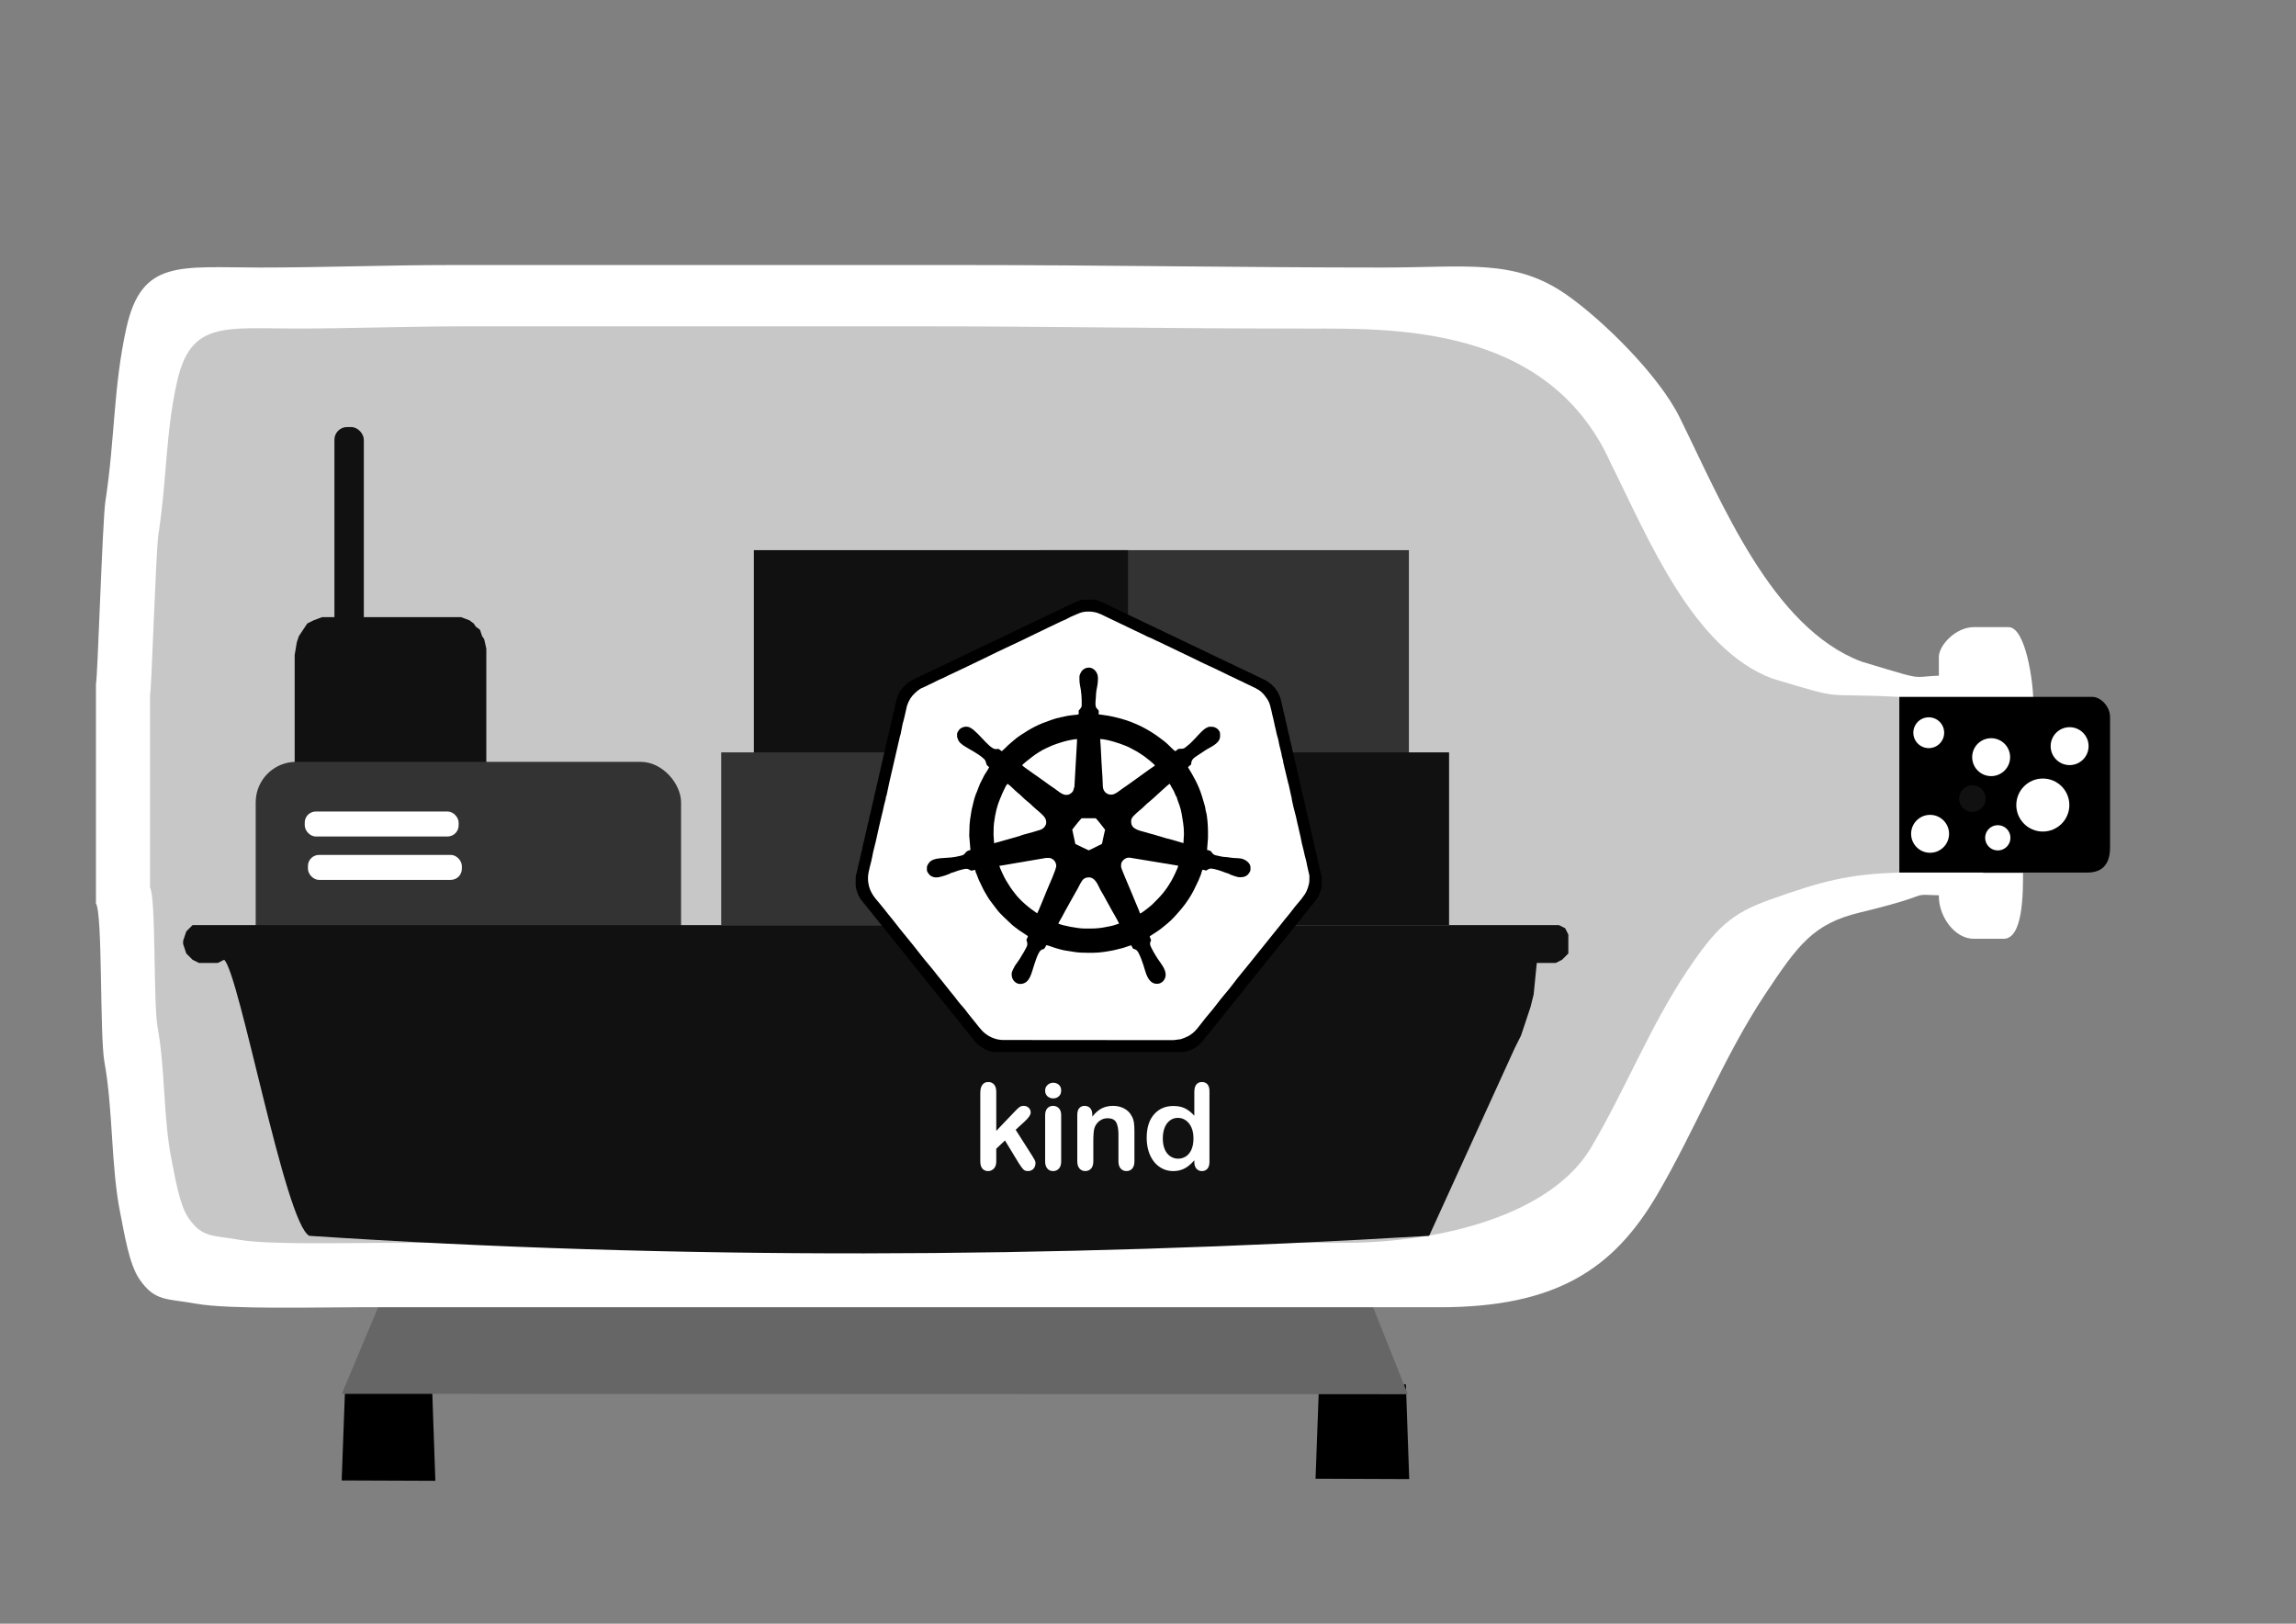 <svg xmlns="http://www.w3.org/2000/svg" xmlns:xlink="http://www.w3.org/1999/xlink" width="297mm" height="210mm" viewBox="0 0 297 210" xml:space="preserve" style="shape-rendering:geometricPrecision;text-rendering:geometricPrecision;image-rendering:optimizeQuality;fill-rule:evenodd;clip-rule:evenodd"><rect x="0" y="0" width="297" height="210" fill="#808080" stroke="none"/><defs><style type="text/css">.fil2,.fil4{fill:#fff}.fil0{fill:#000}.fil1{fill:#666}.fil3{fill:#000}.fil6{fill:#333}.fil7,.fil8,.fil9{fill:#111}.fil10{fill:#333}.fil12{fill:#000}.fil11{fill:#fff;fill-rule:nonzero}.fil5{fill:#000;fill-opacity:.22}</style></defs><g id="Layer_x0020_1"><polygon points="44.198 191.471 56.316 191.518 55.887 179.281 44.646 179.327" class="fil0"/><polygon points="170.173 191.248 182.291 191.295 181.862 179.058 170.621 179.104" class="fil0"/><polygon points="44.214 180.273 182.103 180.32 177.226 168.083 49.313 168.129" class="fil1"/><path d="M12.411 88.454l0 28.378c0.881,1.388 0.476,17.098 1.096,20.509 1.143,6.286 0.822,13.449 2.049,19.557 0.557,2.773 1.148,6.585 2.457,8.507 2.027,2.977 3.521,2.51 7.426,3.216 4.144,0.749 15.912,0.451 20.832,0.451l139.953 0c15.093,0 22.497,-4.958 28.117,-14.52 4.93,-8.387 8.661,-17.951 14.004,-25.983 4.239,-6.374 6.217,-9.098 12.203,-10.54 12.952,-3.119 2.708,-2.154 15.997,-2.154l0 -28.378c-11.989,-0.637 -4.629,1.422 -15.762,-1.935 -11.601,-4.38 -18.085,-20.622 -23.53,-31.613 -2.685,-5.419 -9.867,-12.502 -14.578,-15.805 -6.765,-4.743 -12.896,-3.543 -23.867,-3.543 -18.267,0 -35.987,-0.323 -54.498,-0.323l-65.785 0c-8.558,0 -16.646,0.323 -24.831,0.323 -10.414,0 -15.361,-1.12 -17.345,7.808 -1.699,7.643 -1.473,14.391 -2.717,22.436 -0.377,2.438 -1.018,23.289 -1.221,23.609z" class="fil2"/><path d="M250.804 84.978l0 30.957c0,2.595 2.029,5.482 4.515,5.482l3.855 0c2.5,0 2.517,-5.739 2.517,-8.518l-5.145 0c-1.327,0 -0.582,1.207 -0.582,-0.189l0 -21.606c-0.094,-1.309 -0.187,0.165 2.229,-0.483l4.822 0c0,-2.376 -0.983,-9.513 -3.197,-9.513l-4.5 0c-2.3,0 -4.515,2.314 -4.515,3.87z" class="fil2"/><g id="_241902104"><path id="_243723512" d="M272.946 92.73l0 16.876c0,2.074 -0.913,3.245 -2.94,3.245l-24.319 0 0 -22.718 24.972 0c1.069,0 2.286,1.219 2.286,2.596z" class="fil3"/><ellipse id="_243712160" cx="255.141" cy="103.284" class="fil7" rx="1.723" ry="1.721"/><ellipse id="_243712688" cx="249.495" cy="94.765" class="fil4" rx="1.995" ry="1.994"/><ellipse id="_243712640" cx="258.426" cy="108.357" class="fil4" rx="1.637" ry="1.635"/><ellipse id="_241903408" cx="267.716" cy="96.502" class="fil4" rx="2.454" ry="2.452"/><ellipse id="_241903600" cx="257.566" cy="97.927" class="fil4" rx="2.454" ry="2.452"/><ellipse id="_242213928" cx="249.667" cy="107.841" class="fil4" rx="2.454" ry="2.452"/><ellipse id="_243715544" cx="264.25" cy="104.119" class="fil4" rx="3.431" ry="3.428"/></g><path d="M19.407 89.847l0 24.956c0.782,1.221 0.422,15.036 0.973,18.037 1.014,5.528 0.729,11.827 1.819,17.199 0.494,2.439 1.019,5.791 2.18,7.481 1.799,2.618 3.125,2.208 6.59,2.828 3.678,0.659 14.123,0.397 18.489,0.397l124.21 0c13.395,0 27.144,-3.901 32.133,-12.31 4.375,-7.375 7.687,-15.786 12.428,-22.85 3.762,-5.605 5.684,-7.449 10.83,-9.269 6.746,-2.387 9.996,-3.249 16.63,-3.463l0 -22.718c-10.64,-0.56 -6.54,0.582 -16.421,-2.371 -10.296,-3.852 -16.051,-18.136 -20.883,-27.801 -8.533,-19.108 -30.73,-17.339 -41.299,-17.474 -16.212,0 -31.939,-0.284 -48.367,-0.284l-58.384 0c-7.596,0 -14.773,0.284 -22.037,0.284 -9.243,0 -13.633,-0.985 -15.394,6.866 -1.508,6.721 -1.308,12.655 -2.411,19.731 -0.334,2.144 -0.903,20.481 -1.084,20.762z" class="fil5"/><g id="_242105080"><rect id="_241924808" width="47.737" height="27.726" x="134.511" y="71.153" class="fil6"/><rect id="_243711992" width="48.399" height="27.726" x="97.515" y="71.153" class="fil7"/><rect id="_242105488" width="3.803" height="28.174" x="43.259" y="55.232" class="fil8" rx="1.643" ry="1.643"/><polygon id="_241903072" points="49.015 79.819 41.66 79.819 40.571 80.227 39.753 80.635 39.481 81.043 39.209 81.452 38.936 81.86 38.664 82.268 38.391 83.084 38.119 84.717 38.119 99.82 62.908 99.82 62.908 83.901 62.635 82.676 62.363 82.268 62.09 81.452 61.546 81.043 61.273 80.635 60.728 80.227 59.639 79.819 52.012 79.819" class="fil9"/><rect id="_241903768" width="55.023" height="27.013" x="33.076" y="98.532" class="fil10" rx="5.235" ry="5.235"/><path id="_241901528" d="M33.076 119.644l-8.164 0 -0.408 0.408 -0.408 0.408 -0.408 1.224 0 0.408 0.408 1.224 0.408 0.408 0.408 0.408 0.816 0.408 2.449 0 0.816 -0.408c1.975,1.716 7.889,34.142 11.021,35.703 47.45,3.119 95.786,2.93 144.855,0l11.069 -24.274 0.408 -0.816 0.408 -0.816 0.408 -1.224 0.408 -1.224 0.408 -1.225 0.408 -1.633 0.408 -4.082 2.449 0 0.816 -0.408 0.408 -0.408 0.408 -0.408 0 -2.449 -0.408 -0.816 -0.816 -0.408 -4.898 0 -15.103 0 -18.368 0 -15.103 0 -41.634 0 -8.164 0 -7.347 0 -7.755 0 -50.206 0z" class="fil8"/><rect id="_241902536" width="52.779" height="22.337" x="93.291" y="97.307" class="fil6"/><rect id="_5192312" width="52.779" height="22.337" x="134.666" y="97.307" class="fil7"/><rect id="_243713048" width="19.908" height="3.232" x="39.419" y="104.954" class="fil2" rx="1.436" ry="1.436"/><rect id="_242106568" width="19.908" height="3.232" x="39.835" y="110.568" class="fil2" rx="1.436" ry="1.436"/></g><path d="M131.83 150.512l-1.831 -3.009 -1.126 1.063 0 1.65c0,0.4 -0.106,0.708 -0.316,0.923 -0.21,0.215 -0.451,0.322 -0.724,0.322 -0.319,0 -0.571,-0.106 -0.755,-0.319 -0.181,-0.213 -0.272,-0.526 -0.272,-0.942l0 -8.845c0,-0.462 0.088,-0.812 0.267,-1.053 0.176,-0.241 0.431,-0.361 0.76,-0.361 0.319,0 0.571,0.109 0.76,0.327 0.187,0.218 0.28,0.539 0.28,0.965l0 5.029 2.332 -2.446c0.29,-0.306 0.511,-0.514 0.661,-0.625 0.153,-0.112 0.337,-0.166 0.555,-0.166 0.259,0 0.475,0.083 0.646,0.246 0.174,0.166 0.259,0.371 0.259,0.62 0,0.303 -0.283,0.708 -0.843,1.216l-1.102 1.009 2.127 3.343c0.158,0.249 0.27,0.438 0.337,0.568 0.07,0.13 0.104,0.252 0.104,0.368 0,0.329 -0.091,0.589 -0.27,0.778 -0.179,0.189 -0.418,0.285 -0.711,0.285 -0.254,0 -0.449,-0.067 -0.584,-0.205 -0.138,-0.137 -0.322,-0.384 -0.555,-0.744zm5.439 -6.308l0 5.997c0,0.415 -0.099,0.729 -0.296,0.942 -0.197,0.213 -0.449,0.319 -0.752,0.319 -0.306,0 -0.552,-0.109 -0.742,-0.327 -0.189,-0.218 -0.285,-0.529 -0.285,-0.934l0 -5.935c0,-0.412 0.096,-0.721 0.285,-0.928 0.189,-0.207 0.436,-0.311 0.742,-0.311 0.303,0 0.555,0.104 0.752,0.311 0.197,0.207 0.296,0.498 0.296,0.866zm-1.027 -2.143c-0.288,0 -0.534,-0.088 -0.739,-0.267 -0.205,-0.176 -0.309,-0.428 -0.309,-0.75 0,-0.296 0.106,-0.537 0.317,-0.726 0.21,-0.189 0.454,-0.285 0.731,-0.285 0.27,0 0.508,0.086 0.716,0.259 0.207,0.171 0.311,0.423 0.311,0.752 0,0.319 -0.101,0.568 -0.303,0.747 -0.202,0.179 -0.444,0.27 -0.724,0.27zm5.055 2.111l0 0.252c0.366,-0.482 0.765,-0.835 1.196,-1.061 0.433,-0.226 0.931,-0.337 1.494,-0.337 0.547,0 1.035,0.119 1.466,0.358 0.431,0.236 0.752,0.573 0.965,1.009 0.138,0.254 0.226,0.527 0.267,0.822 0.039,0.293 0.06,0.667 0.06,1.123l0 3.862c0,0.415 -0.096,0.729 -0.285,0.942 -0.189,0.213 -0.436,0.319 -0.742,0.319 -0.309,0 -0.558,-0.109 -0.752,-0.327 -0.192,-0.218 -0.288,-0.529 -0.288,-0.934l0 -3.458c0,-0.685 -0.096,-1.209 -0.285,-1.572 -0.189,-0.361 -0.568,-0.542 -1.133,-0.542 -0.371,0 -0.708,0.109 -1.012,0.329 -0.303,0.22 -0.526,0.524 -0.667,0.91 -0.101,0.309 -0.153,0.884 -0.153,1.733l0 2.599c0,0.42 -0.099,0.734 -0.293,0.944 -0.195,0.21 -0.446,0.316 -0.755,0.316 -0.301,0 -0.545,-0.109 -0.739,-0.327 -0.192,-0.218 -0.288,-0.529 -0.288,-0.934l0 -5.997c0,-0.394 0.086,-0.69 0.259,-0.884 0.171,-0.195 0.407,-0.293 0.706,-0.293 0.181,0 0.347,0.044 0.495,0.13 0.145,0.086 0.265,0.215 0.353,0.387 0.088,0.174 0.132,0.384 0.132,0.63zm13.197 6.103l0 -0.205c-0.278,0.319 -0.552,0.578 -0.825,0.778 -0.27,0.2 -0.566,0.353 -0.882,0.457 -0.317,0.104 -0.661,0.156 -1.038,0.156 -0.495,0 -0.955,-0.106 -1.377,-0.316 -0.423,-0.21 -0.791,-0.508 -1.1,-0.9 -0.309,-0.389 -0.542,-0.848 -0.703,-1.375 -0.158,-0.527 -0.239,-1.097 -0.239,-1.709 0,-1.297 0.316,-2.308 0.949,-3.032 0.633,-0.724 1.468,-1.087 2.5,-1.087 0.599,0 1.102,0.104 1.512,0.309 0.41,0.205 0.812,0.519 1.201,0.947l0 -3.063c0,-0.425 0.086,-0.747 0.254,-0.965 0.171,-0.218 0.412,-0.327 0.726,-0.327 0.314,0 0.555,0.101 0.726,0.301 0.169,0.2 0.254,0.495 0.254,0.884l0 9.148c0,0.394 -0.091,0.693 -0.272,0.89 -0.184,0.197 -0.42,0.296 -0.708,0.296 -0.283,0 -0.519,-0.104 -0.703,-0.309 -0.184,-0.205 -0.278,-0.495 -0.278,-0.877zm-4.08 -3.048c0,0.563 0.088,1.043 0.262,1.437 0.174,0.394 0.415,0.693 0.719,0.892 0.303,0.2 0.635,0.301 0.996,0.301 0.363,0 0.698,-0.096 0.999,-0.285 0.301,-0.189 0.542,-0.48 0.721,-0.874 0.179,-0.392 0.27,-0.882 0.27,-1.471 0,-0.55 -0.091,-1.027 -0.27,-1.424 -0.179,-0.397 -0.423,-0.7 -0.729,-0.91 -0.306,-0.21 -0.643,-0.316 -1.006,-0.316 -0.381,0 -0.721,0.106 -1.019,0.322 -0.298,0.215 -0.529,0.526 -0.695,0.929 -0.163,0.402 -0.246,0.869 -0.246,1.401z" class="fil11"/><g id="_242108632"><polygon id="_241901792" points="139.95 77.581 139.871 77.608 139.738 77.634 139.658 77.661 139.579 77.688 139.499 77.714 139.419 77.741 139.366 77.767 139.34 77.794 139.233 77.82 139.154 77.847 139.101 77.873 139.047 77.9 138.994 77.926 138.915 77.953 138.888 77.98 138.808 78.006 138.782 78.033 138.755 78.059 138.676 78.086 138.623 78.112 138.543 78.139 138.463 78.165 138.437 78.192 138.357 78.219 138.33 78.245 138.277 78.272 138.198 78.298 138.171 78.325 138.118 78.351 138.065 78.378 138.012 78.404 137.932 78.431 137.879 78.457 137.826 78.484 137.773 78.511 137.693 78.537 137.666 78.564 137.613 78.59 137.56 78.617 137.507 78.643 137.428 78.67 137.401 78.696 137.321 78.723 137.268 78.749 137.215 78.776 137.135 78.803 137.082 78.829 137.056 78.856 137.003 78.882 136.95 78.909 136.896 78.935 136.843 78.962 136.79 78.989 136.711 79.015 136.657 79.042 136.578 79.068 136.525 79.095 136.498 79.121 136.418 79.148 136.392 79.174 136.312 79.201 136.286 79.227 136.206 79.254 136.179 79.281 136.1 79.307 136.047 79.334 135.994 79.36 135.94 79.387 135.861 79.413 135.834 79.44 135.781 79.466 135.728 79.493 135.648 79.519 135.622 79.546 135.542 79.573 135.515 79.599 135.436 79.626 135.383 79.652 135.303 79.679 135.276 79.705 135.197 79.732 135.17 79.758 135.09 79.785 135.064 79.812 134.984 79.838 134.958 79.865 134.905 79.891 134.825 79.918 134.745 79.944 134.719 79.971 134.639 79.997 134.613 80.024 134.559 80.05 134.48 80.077 134.427 80.104 134.374 80.13 134.347 80.157 134.294 80.183 134.188 80.21 134.161 80.236 134.081 80.263 134.055 80.29 133.975 80.316 133.949 80.343 133.869 80.369 133.842 80.396 133.763 80.422 133.736 80.449 133.683 80.475 133.603 80.502 133.524 80.528 133.471 80.555 133.417 80.582 133.391 80.608 133.311 80.635 133.258 80.661 133.205 80.688 133.152 80.714 133.125 80.741 133.072 80.767 132.966 80.794 132.94 80.82 132.86 80.847 132.833 80.874 132.754 80.9 132.727 80.927 132.647 80.953 132.594 80.98 132.568 81.006 132.515 81.033 132.462 81.059 132.382 81.086 132.302 81.113 132.249 81.139 132.196 81.166 132.143 81.192 132.09 81.219 132.037 81.245 131.983 81.272 131.957 81.298 131.904 81.325 131.824 81.352 131.771 81.378 131.691 81.405 131.638 81.431 131.612 81.458 131.532 81.484 131.479 81.511 131.426 81.537 131.373 81.564 131.346 81.591 131.266 81.617 131.24 81.644 131.16 81.67 131.081 81.697 131.027 81.723 130.974 81.75 130.921 81.776 130.868 81.803 130.815 81.829 130.788 81.856 130.709 81.882 130.682 81.909 130.602 81.936 130.549 81.962 130.496 81.989 130.417 82.015 130.363 82.042 130.31 82.068 130.257 82.095 130.204 82.121 130.151 82.148 130.125 82.175 130.045 82.201 130.018 82.228 129.939 82.254 129.859 82.281 129.806 82.307 129.753 82.334 129.7 82.361 129.673 82.387 129.593 82.414 129.567 82.44 129.487 82.467 129.461 82.493 129.381 82.52 129.354 82.546 129.248 82.573 129.195 82.599 129.142 82.626 129.089 82.653 129.036 82.679 129.009 82.706 128.929 82.732 128.876 82.759 128.823 82.785 128.77 82.812 128.717 82.838 128.664 82.865 128.584 82.891 128.558 82.918 128.478 82.945 128.425 82.971 128.372 82.998 128.345 83.024 128.266 83.051 128.212 83.077 128.159 83.104 128.106 83.13 128.027 83.157 127.973 83.183 127.92 83.21 127.867 83.237 127.814 83.263 127.788 83.29 127.708 83.316 127.655 83.343 127.602 83.369 127.549 83.396 127.495 83.422 127.442 83.449 127.363 83.476 127.31 83.502 127.256 83.529 127.23 83.555 127.15 83.582 127.097 83.608 127.044 83.635 126.991 83.662 126.938 83.688 126.885 83.715 126.805 83.741 126.752 83.768 126.699 83.794 126.646 83.821 126.593 83.847 126.539 83.874 126.486 83.9 126.433 83.927 126.38 83.954 126.327 83.98 126.3 84.007 126.221 84.033 126.141 84.06 126.088 84.086 126.035 84.113 125.982 84.139 125.929 84.166 125.876 84.192 125.822 84.219 125.769 84.246 125.743 84.272 125.663 84.299 125.61 84.325 125.53 84.352 125.477 84.378 125.424 84.405 125.371 84.431 125.318 84.458 125.265 84.484 125.212 84.511 125.159 84.538 125.105 84.564 125.079 84.591 124.999 84.617 124.92 84.644 124.866 84.67 124.813 84.697 124.76 84.724 124.707 84.75 124.654 84.777 124.601 84.803 124.548 84.83 124.521 84.856 124.441 84.883 124.415 84.909 124.309 84.936 124.256 84.963 124.202 84.989 124.149 85.016 124.096 85.042 124.043 85.069 123.99 85.095 123.963 85.122 123.884 85.148 123.831 85.175 123.778 85.201 123.698 85.228 123.645 85.254 123.592 85.281 123.539 85.308 123.485 85.334 123.432 85.361 123.379 85.387 123.326 85.414 123.273 85.44 123.22 85.467 123.167 85.493 123.087 85.52 123.034 85.547 122.981 85.573 122.928 85.6 122.875 85.626 122.822 85.653 122.768 85.679 122.715 85.706 122.662 85.733 122.609 85.759 122.556 85.785 122.503 85.812 122.423 85.839 122.37 85.865 122.29 85.892 122.264 85.918 122.211 85.945 122.158 85.971 122.078 85.998 122.051 86.025 121.972 86.051 121.945 86.078 121.866 86.104 121.812 86.131 121.759 86.157 121.706 86.184 121.653 86.21 121.6 86.237 121.547 86.263 121.494 86.29 121.441 86.317 121.388 86.343 121.334 86.37 121.281 86.396 121.202 86.423 121.149 86.449 121.069 86.476 121.042 86.502 120.989 86.529 120.936 86.555 120.856 86.582 120.83 86.609 120.777 86.635 120.724 86.662 120.67 86.688 120.591 86.715 120.511 86.741 120.485 86.768 120.432 86.794 120.378 86.821 120.299 86.848 120.272 86.874 120.192 86.901 120.166 86.927 120.113 86.954 120.06 86.98 119.98 87.007 119.927 87.034 119.874 87.06 119.821 87.087 119.768 87.113 119.714 87.14 119.635 87.166 119.608 87.193 119.555 87.219 119.502 87.246 119.449 87.272 119.369 87.299 119.29 87.326 119.263 87.352 119.183 87.379 119.157 87.405 119.104 87.432 119.024 87.458 118.997 87.485 118.944 87.511 118.918 87.538 118.838 87.564 118.758 87.591 118.705 87.618 118.652 87.644 118.599 87.671 118.519 87.697 118.493 87.724 118.44 87.75 118.387 87.777 118.334 87.803 118.28 87.83 118.227 87.856 118.148 87.883 118.095 87.91 118.041 87.936 117.988 87.963 117.935 87.989 117.882 88.016 117.829 88.042 117.802 88.069 117.776 88.096 117.749 88.122 117.67 88.149 117.643 88.175 117.59 88.202 117.537 88.228 117.51 88.255 117.484 88.281 117.457 88.308 117.404 88.335 117.378 88.361 117.351 88.388 117.298 88.414 117.298 88.467 117.245 88.467 117.218 88.494 117.192 88.52 117.165 88.547 117.138 88.573 117.112 88.6 117.059 88.626 117.032 88.653 117.006 88.68 116.979 88.706 116.953 88.733 116.926 88.759 116.899 88.812 116.873 88.839 116.846 88.865 116.82 88.892 116.793 88.919 116.767 88.945 116.74 88.998 116.714 89.025 116.687 89.051 116.66 89.078 116.634 89.104 116.607 89.131 116.581 89.184 116.554 89.237 116.528 89.264 116.501 89.317 116.475 89.37 116.448 89.397 116.421 89.423 116.395 89.476 116.368 89.529 116.342 89.556 116.315 89.609 116.289 89.662 116.262 89.742 116.236 89.768 116.209 89.848 116.182 89.874 116.156 89.954 116.129 90.007 116.103 90.087 116.076 90.113 116.05 90.193 116.023 90.273 115.997 90.379 115.97 90.512 115.943 90.618 115.917 90.698 115.89 90.857 115.864 90.91 115.837 91.069 115.811 91.149 115.784 91.255 115.757 91.361 115.731 91.468 115.704 91.574 115.678 91.786 115.651 91.866 115.625 91.999 115.598 92.078 115.572 92.211 115.545 92.317 115.518 92.423 115.492 92.529 115.465 92.609 115.439 92.742 115.412 92.822 115.386 93.034 115.359 93.167 115.333 93.246 115.306 93.379 115.28 93.459 115.253 93.565 115.226 93.671 115.2 93.777 115.173 93.91 115.147 93.99 115.12 94.149 115.094 94.282 115.067 94.415 115.041 94.547 115.014 94.627 114.987 94.733 114.961 94.84 114.934 94.946 114.908 95.052 114.881 95.132 114.855 95.291 114.828 95.371 114.802 95.53 114.775 95.716 114.748 95.795 114.722 95.901 114.695 96.008 114.669 96.087 114.642 96.22 114.616 96.326 114.589 96.459 114.563 96.539 114.536 96.671 114.509 96.778 114.483 96.963 114.456 97.096 114.43 97.176 114.403 97.256 114.377 97.388 114.35 97.468 114.324 97.627 114.297 97.707 114.27 97.84 114.244 97.919 114.217 98.079 114.191 98.264 114.164 98.344 114.138 98.424 114.111 98.557 114.084 98.636 114.058 98.796 114.031 98.849 114.005 99.008 113.978 99.088 113.952 99.22 113.925 99.3 113.899 99.486 113.872 99.592 113.846 99.725 113.819 99.805 113.792 99.937 113.766 100.017 113.739 100.15 113.713 100.256 113.686 100.389 113.66 100.468 113.633 100.628 113.607 100.734 113.58 100.893 113.553 100.973 113.527 101.106 113.5 101.185 113.474 101.318 113.447 101.397 113.421 101.53 113.394 101.637 113.368 101.769 113.341 101.849 113.314 102.061 113.288 102.141 113.261 102.274 113.235 102.353 113.208 102.486 113.182 102.566 113.155 102.699 113.128 102.778 113.102 102.938 113.075 103.017 113.049 103.123 113.022 103.309 112.996 103.442 112.969 103.522 112.943 103.654 112.916 103.734 112.889 103.867 112.863 103.947 112.836 104.106 112.81 104.185 112.783 104.292 112.757 104.398 112.73 104.584 112.704 104.69 112.677 104.796 112.65 104.902 112.624 105.035 112.597 105.115 112.571 105.248 112.544 105.327 112.518 105.433 112.491 105.566 112.465 105.646 112.438 105.778 112.411 105.964 112.385 106.071 112.358 106.203 112.332 106.283 112.305 106.416 112.279 106.495 112.252 106.602 112.226 106.708 112.199 106.814 112.172 106.947 112.146 107.053 112.119 107.212 112.093 107.372 112.066 107.451 112.04 107.584 112.013 107.664 111.987 107.77 111.96 107.876 111.933 107.982 111.907 108.115 111.88 108.195 111.854 108.354 111.827 108.54 111.801 108.593 111.774 108.752 111.748 108.832 111.721 108.912 111.694 109.044 111.668 109.124 111.641 109.257 111.615 109.336 111.588 109.496 111.562 109.602 111.535 109.761 111.509 109.92 111.482 110 111.455 110.106 111.429 110.213 111.402 110.292 111.376 110.425 111.349 110.505 111.323 110.664 111.296 110.744 111.269 110.876 111.243 111.062 111.216 111.168 111.19 111.275 111.163 111.381 111.137 111.46 111.11 111.593 111.084 111.673 111.057 111.832 111.03 111.885 111.004 112.045 110.977 112.124 110.951 112.31 110.924 112.443 110.898 112.522 110.871 112.629 110.845 112.761 110.818 112.841 110.792 112.974 110.765 113.054 110.738 113.213 110.712 113.319 110.685 113.505 110.685 114.567 110.712 114.753 110.738 114.859 110.765 115.018 110.792 115.071 110.818 115.204 110.845 115.257 110.871 115.337 110.898 115.39 110.924 115.47 110.951 115.549 110.977 115.629 111.004 115.682 111.03 115.762 111.057 115.815 111.084 115.868 111.11 115.921 111.137 115.948 111.163 116.001 111.19 116.027 111.216 116.08 111.243 116.107 111.269 116.187 111.296 116.24 111.323 116.266 111.349 116.319 111.376 116.346 111.402 116.399 111.429 116.425 111.455 116.452 111.482 116.479 111.509 116.505 111.535 116.558 111.562 116.585 111.588 116.611 111.615 116.664 111.641 116.691 111.668 116.718 111.694 116.771 111.721 116.797 111.748 116.824 111.774 116.85 111.801 116.877 111.827 116.903 111.854 116.957 111.88 116.983 111.907 117.036 111.933 117.063 111.96 117.089 111.987 117.116 112.013 117.142 112.04 117.169 112.066 117.195 112.093 117.249 112.119 117.275 112.146 117.302 112.172 117.355 112.199 117.381 112.226 117.434 112.279 117.461 112.305 117.514 112.332 117.541 112.358 117.567 112.385 117.62 112.411 117.647 112.438 117.673 112.465 117.7 112.491 117.753 112.518 117.78 112.544 117.806 112.571 117.833 112.597 117.886 112.624 117.912 112.65 117.939 112.677 117.965 112.704 118.019 112.757 118.019 112.757 118.072 112.783 118.125 112.81 118.151 112.836 118.178 112.863 118.231 112.916 118.231 112.916 118.284 112.943 118.311 112.969 118.337 112.996 118.364 113.022 118.39 113.049 118.443 113.075 118.47 113.102 118.496 113.128 118.549 113.155 118.576 113.182 118.603 113.208 118.629 113.235 118.656 113.261 118.709 113.288 118.735 113.314 118.762 113.341 118.815 113.368 118.842 113.394 118.868 113.421 118.895 113.447 118.921 113.474 118.974 113.5 119.001 113.527 119.027 113.553 119.054 113.58 119.081 113.607 119.134 113.633 119.16 113.66 119.213 113.686 119.24 113.713 119.266 113.739 119.293 113.766 119.346 113.819 119.346 113.819 119.399 113.846 119.426 113.872 119.452 113.899 119.479 113.925 119.532 113.952 119.559 113.978 119.612 114.005 119.638 114.031 119.665 114.058 119.691 114.084 119.744 114.111 119.771 114.138 119.797 114.164 119.824 114.217 119.824 114.217 119.877 114.244 119.93 114.27 119.957 114.297 120.01 114.324 120.036 114.35 120.063 114.377 120.09 114.403 120.116 114.43 120.143 114.456 120.169 114.483 120.222 114.509 120.249 114.536 120.302 114.563 120.328 114.589 120.355 114.616 120.382 114.642 120.408 114.669 120.461 114.695 120.488 114.722 120.514 114.748 120.541 114.775 120.567 114.802 120.621 114.828 120.647 114.855 120.674 114.881 120.727 114.908 120.753 114.934 120.78 114.961 120.806 114.987 120.833 115.014 120.886 115.041 120.913 115.067 120.939 115.094 120.966 115.12 121.019 115.147 121.045 115.173 121.098 115.2 121.125 115.226 121.152 115.253 121.178 115.28 121.231 115.333 121.231 115.333 121.284 115.386 121.284 115.386 121.337 115.412 121.391 115.439 121.417 115.465 121.444 115.492 121.497 115.545 121.497 115.545 121.55 115.572 121.576 115.598 121.603 115.625 121.629 115.651 121.656 115.678 121.709 115.704 121.736 115.731 121.789 115.757 121.815 115.784 121.842 115.811 121.868 115.837 121.895 115.864 121.948 115.89 121.975 115.917 122.001 115.943 122.028 115.97 122.081 115.997 122.107 116.023 122.134 116.05 122.161 116.076 122.214 116.103 122.24 116.129 122.267 116.156 122.293 116.182 122.346 116.209 122.373 116.236 122.399 116.262 122.426 116.289 122.453 116.315 122.506 116.342 122.532 116.368 122.559 116.395 122.612 116.421 122.638 116.448 122.665 116.475 122.692 116.501 122.745 116.554 122.745 116.554 122.798 116.581 122.824 116.607 122.877 116.634 122.904 116.66 122.93 116.687 122.957 116.714 123.01 116.74 123.037 116.767 123.063 116.793 123.09 116.82 123.116 116.846 123.143 116.873 123.196 116.899 123.223 116.926 123.276 116.953 123.302 116.979 123.329 117.006 123.355 117.032 123.408 117.059 123.435 117.085 123.462 117.112 123.488 117.138 123.515 117.165 123.541 117.192 123.594 117.218 123.621 117.245 123.674 117.298 123.674 117.298 123.727 117.324 123.754 117.351 123.78 117.378 123.807 117.404 123.86 117.431 123.886 117.457 123.913 117.484 123.939 117.51 123.993 117.537 124.019 117.563 124.072 117.617 124.072 117.617 124.125 117.643 124.152 117.67 124.178 117.696 124.205 117.723 124.231 117.749 124.285 117.776 124.338 117.802 124.364 117.829 124.391 117.856 124.417 117.882 124.47 117.909 124.497 117.935 124.524 117.962 124.55 118.015 124.55 118.015 124.603 118.041 124.63 118.068 124.683 118.095 124.709 118.121 124.763 118.148 124.789 118.174 124.816 118.201 124.842 118.227 124.869 118.254 124.895 118.28 124.948 118.307 124.975 118.334 125.001 118.36 125.055 118.387 125.081 118.413 125.108 118.44 125.134 118.466 125.187 118.493 125.214 118.519 125.24 118.546 125.267 118.572 125.293 118.599 125.347 118.626 125.373 118.652 125.4 118.679 125.453 118.705 125.479 118.732 125.506 118.758 125.559 118.812 125.559 118.812 125.612 118.838 125.639 118.865 125.665 118.891 125.692 118.918 125.718 118.944 125.771 118.971 125.825 118.997 125.851 119.024 125.878 119.051 125.904 119.077 125.931 119.104 125.957 119.13 126.01 119.183 126.01 119.183 126.064 119.21 126.09 119.236 126.143 119.263 126.17 119.29 126.223 119.343 126.223 119.343 126.276 119.369 126.302 119.396 126.329 119.422 126.356 119.449 126.409 119.475 126.435 119.502 126.462 119.528 126.488 119.555 126.541 119.582 126.568 119.608 126.595 119.635 126.621 119.661 126.674 119.688 126.701 119.714 126.727 119.741 126.754 119.768 126.807 119.821 126.807 119.821 126.86 119.847 126.887 119.874 126.94 119.9 126.966 119.927 126.993 119.953 127.019 119.98 127.072 120.007 127.099 120.033 127.126 120.06 127.152 120.086 127.179 120.113 127.205 120.139 127.258 120.166 127.285 120.192 127.338 120.219 127.364 120.246 127.391 120.272 127.418 120.299 127.444 120.325 127.471 120.352 127.524 120.378 127.55 120.405 127.577 120.432 127.63 120.458 127.656 120.485 127.683 120.511 127.736 120.538 127.763 120.564 127.789 120.591 127.816 120.617 127.842 120.644 127.869 120.67 127.922 120.697 127.949 120.724 127.975 120.75 128.028 120.777 128.055 120.803 128.081 120.83 128.108 120.856 128.134 120.883 128.188 120.909 128.214 120.936 128.241 120.963 128.267 120.989 128.294 121.016 128.347 121.042 128.373 121.069 128.4 121.095 128.453 121.122 128.48 121.149 128.506 121.175 128.559 121.202 128.586 121.228 128.612 121.255 128.639 121.281 128.666 121.308 128.719 121.334 128.745 121.361 128.772 121.388 128.825 121.414 128.851 121.441 128.878 121.467 128.904 121.494 128.931 121.52 128.958 121.547 128.984 121.573 129.011 121.6 129.064 121.626 129.117 121.653 129.143 121.68 129.197 121.706 129.223 121.733 129.25 121.786 129.25 121.786 129.303 121.812 129.329 121.839 129.356 121.866 129.409 121.892 129.435 121.919 129.488 121.945 129.515 121.972 129.542 121.998 129.568 122.025 129.595 122.051 129.621 122.078 129.674 122.105 129.701 122.131 129.727 122.158 129.754 122.184 129.807 122.211 129.834 122.237 129.86 122.264 129.887 122.29 129.94 122.317 129.967 122.344 129.993 122.37 130.02 122.397 130.073 122.423 130.099 122.45 130.126 122.476 130.152 122.503 130.205 122.529 130.232 122.556 130.285 122.609 130.285 122.609 130.338 122.636 130.365 122.662 130.391 122.689 130.418 122.715 130.444 122.742 130.471 122.768 130.524 122.795 130.551 122.822 130.604 122.848 130.63 122.875 130.657 122.901 130.683 122.928 130.736 122.981 130.736 122.981 130.79 123.007 130.816 123.034 130.869 123.087 130.869 123.087 130.922 123.114 130.949 123.14 131.002 123.167 131.029 123.193 131.055 123.22 131.082 123.246 131.135 123.299 131.135 123.299 131.188 123.326 131.214 123.353 131.241 123.379 131.294 123.406 131.321 123.432 131.347 123.459 131.4 123.512 131.4 123.512 131.453 123.539 131.48 123.565 131.506 123.592 131.56 123.618 131.586 123.645 131.613 123.671 131.639 123.698 131.666 123.724 131.719 123.751 131.745 123.778 131.772 123.804 131.825 123.831 131.852 123.857 131.878 123.884 131.905 123.91 131.931 123.937 131.958 123.963 132.011 123.99 132.064 124.017 132.09 124.043 132.117 124.07 132.144 124.096 132.17 124.123 132.197 124.149 132.25 124.202 132.25 124.202 132.303 124.229 132.33 124.256 132.356 124.282 132.409 124.309 132.462 124.335 132.489 124.362 132.515 124.415 132.515 124.415 132.568 124.441 132.595 124.468 132.648 124.495 132.675 124.521 132.701 124.548 132.728 124.574 132.781 124.601 132.807 124.627 132.834 124.654 132.861 124.68 132.914 124.707 132.94 124.734 132.967 124.76 132.993 124.787 133.02 124.813 133.073 124.84 133.1 124.866 133.126 124.893 133.179 124.92 133.206 124.946 133.232 124.973 133.285 124.999 133.312 125.026 133.338 125.052 133.365 125.079 133.392 125.105 133.418 125.132 133.445 125.159 133.498 125.185 133.524 125.212 133.577 125.238 133.604 125.265 133.631 125.291 133.657 125.318 133.684 125.344 133.71 125.371 133.763 125.397 133.79 125.424 133.816 125.451 133.869 125.477 133.896 125.504 133.923 125.53 133.976 125.583 133.976 125.583 134.029 125.61 134.055 125.637 134.082 125.663 134.135 125.716 134.135 125.716 134.188 125.743 134.215 125.769 134.268 125.796 134.294 125.822 134.321 125.849 134.347 125.876 134.4 125.929 134.4 125.929 134.454 125.955 134.48 125.982 134.533 126.008 134.56 126.035 134.586 126.061 134.613 126.088 134.666 126.141 134.666 126.141 134.719 126.168 134.746 126.194 134.772 126.221 134.799 126.247 134.825 126.274 134.852 126.3 134.878 126.327 134.905 126.354 134.932 126.38 134.958 126.407 134.985 126.433 135.011 126.46 135.038 126.486 135.064 126.513 135.091 126.539 135.117 126.566 135.144 126.619 135.17 126.646 135.197 126.672 135.224 126.699 135.25 126.752 135.277 126.778 135.303 126.805 135.33 126.832 135.356 126.885 135.383 126.911 135.409 126.964 135.436 126.991 135.463 127.071 135.489 127.097 135.516 127.15 135.542 127.177 135.569 127.23 135.595 127.256 135.622 127.31 135.648 127.363 135.675 127.416 135.702 127.495 135.728 127.522 135.755 127.602 135.781 127.681 135.808 127.734 135.834 127.788 135.861 127.867 135.887 127.947 135.914 128.027 135.94 128.106 135.967 128.239 135.994 128.319 136.02 128.478 136.047 153.175 136.047 153.335 136.02 153.414 135.994 153.547 135.967 153.6 135.94 153.707 135.914 153.76 135.887 153.839 135.861 153.919 135.834 153.972 135.808 154.025 135.781 154.131 135.755 154.158 135.728 154.238 135.702 154.291 135.675 154.344 135.648 154.397 135.622 154.424 135.595 154.477 135.569 154.503 135.542 154.556 135.516 154.583 135.489 154.663 135.463 154.689 135.436 154.742 135.409 154.769 135.383 154.795 135.356 154.848 135.33 154.875 135.303 154.902 135.277 154.955 135.25 154.981 135.224 155.008 135.197 155.034 135.17 155.088 135.144 155.114 135.117 155.141 135.091 155.167 135.064 155.194 135.038 155.22 135.011 155.247 134.985 155.273 134.958 155.3 134.932 155.327 134.905 155.353 134.878 155.38 134.852 155.406 134.825 155.433 134.799 155.459 134.772 155.486 134.746 155.512 134.719 155.512 134.666 155.565 134.666 155.592 134.613 155.619 134.586 155.645 134.56 155.672 134.533 155.698 134.48 155.725 134.454 155.751 134.427 155.778 134.4 155.804 134.347 155.831 134.321 155.858 134.294 155.884 134.268 155.911 134.215 155.937 134.188 155.937 134.135 155.99 134.135 156.017 134.082 156.043 134.055 156.07 134.029 156.07 133.976 156.123 133.976 156.15 133.923 156.176 133.896 156.203 133.869 156.229 133.816 156.256 133.79 156.283 133.763 156.309 133.71 156.336 133.684 156.362 133.657 156.389 133.631 156.415 133.604 156.442 133.577 156.468 133.524 156.495 133.498 156.522 133.445 156.548 133.418 156.575 133.392 156.601 133.365 156.628 133.338 156.654 133.312 156.681 133.285 156.707 133.232 156.734 133.206 156.761 133.179 156.787 133.126 156.814 133.1 156.84 133.073 156.867 133.02 156.893 132.993 156.92 132.967 156.946 132.94 156.973 132.914 157 132.861 157.026 132.834 157.053 132.807 157.079 132.781 157.106 132.728 157.132 132.701 157.159 132.675 157.185 132.648 157.212 132.595 157.238 132.568 157.238 132.515 157.292 132.515 157.318 132.489 157.345 132.462 157.371 132.409 157.398 132.356 157.424 132.33 157.451 132.303 157.451 132.25 157.504 132.25 157.531 132.197 157.557 132.17 157.584 132.144 157.61 132.117 157.637 132.09 157.663 132.064 157.69 132.011 157.717 131.958 157.743 131.931 157.77 131.905 157.796 131.878 157.823 131.852 157.849 131.825 157.876 131.772 157.902 131.745 157.929 131.719 157.956 131.666 157.982 131.639 158.009 131.613 158.035 131.586 158.062 131.56 158.088 131.506 158.115 131.48 158.141 131.453 158.141 131.4 158.195 131.4 158.221 131.347 158.248 131.321 158.274 131.294 158.301 131.241 158.327 131.214 158.354 131.188 158.354 131.135 158.407 131.135 158.434 131.082 158.46 131.055 158.487 131.029 158.513 131.002 158.54 130.949 158.566 130.922 158.593 130.869 158.619 130.843 158.646 130.816 158.673 130.79 158.673 130.736 158.726 130.736 158.752 130.683 158.779 130.657 158.805 130.63 158.832 130.604 158.858 130.551 158.885 130.524 158.912 130.471 158.938 130.444 158.965 130.418 158.991 130.391 159.018 130.365 159.044 130.338 159.071 130.285 159.098 130.259 159.124 130.232 159.151 130.205 159.177 130.152 159.204 130.126 159.23 130.099 159.257 130.073 159.283 130.02 159.31 129.993 159.337 129.967 159.363 129.94 159.39 129.887 159.416 129.86 159.443 129.834 159.469 129.807 159.496 129.754 159.522 129.727 159.549 129.701 159.576 129.674 159.602 129.621 159.629 129.595 159.655 129.568 159.682 129.542 159.708 129.515 159.735 129.488 159.761 129.435 159.788 129.409 159.815 129.356 159.841 129.329 159.868 129.276 159.921 129.25 159.947 129.223 159.974 129.17 160 129.143 160.027 129.117 160.054 129.064 160.08 129.011 160.107 128.984 160.133 128.958 160.16 128.931 160.186 128.904 160.213 128.878 160.239 128.851 160.266 128.798 160.292 128.772 160.319 128.745 160.346 128.719 160.372 128.666 160.399 128.639 160.425 128.612 160.452 128.586 160.478 128.533 160.505 128.506 160.531 128.48 160.558 128.453 160.585 128.4 160.611 128.373 160.638 128.347 160.664 128.294 160.691 128.267 160.717 128.241 160.744 128.214 160.771 128.188 160.797 128.134 160.824 128.108 160.85 128.081 160.877 128.055 160.903 128.028 160.93 127.975 160.93 127.922 160.983 127.922 161.01 127.869 161.036 127.842 161.063 127.816 161.089 127.789 161.116 127.763 161.142 127.736 161.169 127.683 161.195 127.656 161.222 127.63 161.249 127.577 161.275 127.55 161.302 127.497 161.328 127.471 161.355 127.444 161.381 127.418 161.408 127.391 161.434 127.364 161.461 127.338 161.488 127.285 161.514 127.258 161.541 127.205 161.567 127.179 161.594 127.152 161.62 127.126 161.62 127.072 161.673 127.072 161.7 127.019 161.726 126.993 161.753 126.966 161.78 126.94 161.806 126.887 161.833 126.86 161.833 126.807 161.886 126.807 161.912 126.754 161.939 126.727 161.966 126.701 161.992 126.674 162.019 126.621 162.045 126.595 162.072 126.568 162.098 126.541 162.125 126.488 162.152 126.462 162.178 126.435 162.205 126.382 162.231 126.356 162.258 126.329 162.284 126.302 162.311 126.276 162.337 126.223 162.364 126.196 162.39 126.17 162.417 126.143 162.444 126.09 162.47 126.064 162.47 126.01 162.523 126.01 162.55 125.957 162.576 125.931 162.603 125.904 162.63 125.878 162.656 125.851 162.683 125.798 162.709 125.771 162.736 125.718 162.762 125.692 162.789 125.665 162.815 125.639 162.842 125.612 162.869 125.559 162.895 125.532 162.922 125.506 162.948 125.479 162.975 125.453 163.001 125.4 163.028 125.373 163.054 125.347 163.081 125.293 163.107 125.267 163.134 125.24 163.161 125.214 163.187 125.187 163.214 125.134 163.24 125.108 163.267 125.081 163.293 125.055 163.32 125.001 163.346 124.975 163.373 124.948 163.4 124.895 163.426 124.869 163.453 124.842 163.479 124.816 163.506 124.789 163.532 124.763 163.559 124.709 163.586 124.683 163.612 124.63 163.639 124.603 163.639 124.55 163.692 124.55 163.692 124.497 163.745 124.497 163.771 124.444 163.798 124.417 163.825 124.391 163.851 124.338 163.878 124.311 163.904 124.258 163.931 124.231 163.957 124.205 163.984 124.178 164.01 124.152 164.037 124.125 164.037 124.072 164.09 124.072 164.117 124.019 164.143 123.993 164.17 123.939 164.196 123.913 164.223 123.886 164.249 123.86 164.276 123.807 164.303 123.78 164.329 123.754 164.356 123.727 164.382 123.674 164.409 123.647 164.435 123.621 164.462 123.594 164.488 123.541 164.515 123.515 164.541 123.488 164.568 123.462 164.595 123.408 164.621 123.382 164.648 123.355 164.674 123.329 164.701 123.302 164.727 123.276 164.754 123.223 164.78 123.196 164.807 123.143 164.834 123.116 164.86 123.09 164.887 123.063 164.913 123.037 164.94 123.01 164.966 122.957 164.993 122.93 165.019 122.904 165.046 122.877 165.073 122.824 165.099 122.771 165.126 122.745 165.152 122.718 165.179 122.692 165.205 122.665 165.205 122.612 165.259 122.612 165.285 122.559 165.312 122.532 165.338 122.506 165.365 122.453 165.391 122.426 165.418 122.399 165.418 122.346 165.471 122.346 165.498 122.293 165.524 122.267 165.551 122.24 165.577 122.187 165.604 122.161 165.63 122.134 165.657 122.107 165.683 122.054 165.71 122.028 165.737 122.001 165.763 121.975 165.79 121.922 165.816 121.895 165.843 121.868 165.869 121.842 165.896 121.815 165.923 121.789 165.949 121.736 165.976 121.683 166.002 121.656 166.029 121.629 166.055 121.603 166.082 121.576 166.108 121.55 166.108 121.497 166.161 121.497 166.188 121.444 166.215 121.417 166.241 121.391 166.268 121.337 166.268 121.284 166.321 121.284 166.347 121.231 166.374 121.205 166.4 121.178 166.427 121.152 166.454 121.125 166.48 121.072 166.507 121.045 166.533 121.019 166.56 120.966 166.586 120.939 166.613 120.913 166.64 120.886 166.666 120.833 166.693 120.806 166.719 120.78 166.746 120.753 166.772 120.727 166.799 120.674 166.825 120.647 166.852 120.621 166.879 120.567 166.905 120.541 166.932 120.514 166.958 120.488 166.985 120.461 167.011 120.408 167.038 120.382 167.064 120.355 167.091 120.328 167.118 120.302 167.144 120.249 167.171 120.222 167.197 120.169 167.224 120.143 167.25 120.116 167.277 120.09 167.303 120.063 167.33 120.036 167.357 119.983 167.383 119.957 167.41 119.93 167.436 119.877 167.463 119.824 167.516 119.797 167.542 119.771 167.569 119.718 167.596 119.691 167.622 119.665 167.622 119.612 167.675 119.612 167.702 119.559 167.728 119.532 167.755 119.479 167.781 119.452 167.808 119.426 167.834 119.399 167.834 119.346 167.888 119.346 167.914 119.293 167.941 119.266 167.967 119.213 167.994 119.187 168.02 119.16 168.047 119.134 168.074 119.081 168.1 119.054 168.127 119.027 168.153 119.001 168.18 118.948 168.206 118.921 168.233 118.895 168.259 118.868 168.286 118.842 168.313 118.815 168.339 118.762 168.366 118.735 168.392 118.682 168.419 118.656 168.445 118.629 168.472 118.603 168.498 118.576 168.525 118.549 168.552 118.496 168.578 118.47 168.605 118.443 168.631 118.39 168.631 118.337 168.684 118.337 168.684 118.284 168.737 118.284 168.764 118.231 168.791 118.204 168.817 118.178 168.844 118.151 168.87 118.098 168.897 118.072 168.923 118.019 168.95 117.992 168.976 117.965 169.003 117.939 169.03 117.912 169.056 117.886 169.083 117.833 169.109 117.806 169.136 117.78 169.162 117.726 169.189 117.7 169.215 117.673 169.242 117.647 169.268 117.594 169.295 117.567 169.322 117.541 169.348 117.488 169.375 117.461 169.401 117.434 169.428 117.408 169.454 117.381 169.481 117.355 169.508 117.302 169.534 117.275 169.561 117.222 169.587 117.195 169.614 117.169 169.64 117.142 169.667 117.116 169.694 117.089 169.72 117.063 169.747 117.01 169.773 116.983 169.8 116.957 169.8 116.877 169.853 116.877 169.879 116.85 169.906 116.824 169.933 116.771 169.959 116.744 169.986 116.718 170.012 116.691 170.039 116.664 170.065 116.611 170.092 116.585 170.118 116.532 170.145 116.505 170.172 116.479 170.198 116.425 170.225 116.399 170.251 116.372 170.278 116.346 170.304 116.293 170.331 116.266 170.357 116.213 170.384 116.187 170.411 116.107 170.437 116.08 170.464 116.027 170.49 115.974 170.517 115.948 170.543 115.894 170.57 115.868 170.596 115.788 170.623 115.762 170.649 115.682 170.676 115.629 170.703 115.523 170.729 115.47 170.756 115.39 170.782 115.337 170.809 115.257 170.835 115.177 170.862 115.071 170.888 114.992 170.915 114.859 170.942 114.753 170.968 114.54 170.968 113.531 170.942 113.319 170.915 113.213 170.888 113.054 170.862 112.974 170.835 112.841 170.809 112.761 170.782 112.629 170.756 112.549 170.729 112.443 170.703 112.31 170.676 112.124 170.649 112.045 170.623 111.885 170.596 111.832 170.57 111.673 170.543 111.593 170.517 111.46 170.49 111.381 170.464 111.275 170.437 111.168 170.411 111.089 170.384 110.876 170.357 110.744 170.331 110.664 170.304 110.505 170.278 110.425 170.251 110.292 170.225 110.213 170.198 110.106 170.172 110 170.145 109.92 170.118 109.788 170.092 109.602 170.065 109.496 170.039 109.363 170.012 109.257 169.986 109.15 169.959 109.044 169.933 108.938 169.906 108.832 169.879 108.752 169.853 108.619 169.826 108.54 169.8 108.354 169.773 108.195 169.747 108.115 169.72 107.982 169.694 107.876 169.667 107.796 169.64 107.664 169.614 107.584 169.587 107.451 169.561 107.372 169.534 107.239 169.508 107.053 169.481 106.947 169.454 106.814 169.428 106.734 169.401 106.628 169.375 106.522 169.348 106.416 169.322 106.283 169.295 106.203 169.268 106.071 169.242 105.991 169.215 105.805 169.189 105.672 169.162 105.566 169.136 105.46 169.109 105.354 169.083 105.274 169.056 105.115 169.03 105.035 169.003 104.902 168.976 104.823 168.95 104.69 168.923 104.584 168.897 104.398 168.87 104.292 168.844 104.185 168.817 104.106 168.791 103.947 168.764 103.893 168.737 103.734 168.711 103.654 168.684 103.522 168.658 103.442 168.631 103.309 168.605 103.15 168.578 103.017 168.552 102.938 168.525 102.805 168.498 102.725 168.472 102.592 168.445 102.513 168.419 102.353 168.392 102.274 168.366 102.141 168.339 102.061 168.313 101.876 168.286 101.796 168.259 101.637 168.233 101.557 168.206 101.424 168.18 101.345 168.153 101.212 168.127 101.106 168.1 100.973 168.074 100.893 168.047 100.76 168.02 100.628 167.994 100.468 167.967 100.389 167.941 100.256 167.914 100.176 167.888 100.043 167.861 99.964 167.834 99.831 167.808 99.725 167.781 99.592 167.755 99.512 167.728 99.327 167.702 99.247 167.675 99.088 167.649 99.008 167.622 98.875 167.596 98.796 167.569 98.663 167.542 98.583 167.516 98.45 167.489 98.344 167.463 98.264 167.436 98.079 167.41 97.946 167.383 97.84 167.357 97.707 167.33 97.627 167.303 97.495 167.277 97.415 167.25 97.282 167.224 97.203 167.197 97.123 167.171 96.99 167.144 96.804 167.118 96.698 167.091 96.539 167.064 96.486 167.038 96.326 167.011 96.247 166.985 96.114 166.958 96.034 166.932 95.928 166.905 95.822 166.879 95.742 166.852 95.556 166.825 95.397 166.799 95.317 166.772 95.158 166.746 95.078 166.719 94.972 166.693 94.866 166.666 94.76 166.64 94.654 166.613 94.574 166.586 94.441 166.56 94.308 166.533 94.149 166.507 94.016 166.48 93.937 166.454 93.804 166.427 93.698 166.4 93.591 166.374 93.485 166.347 93.406 166.321 93.273 166.294 93.193 166.268 93.061 166.241 92.848 166.215 92.769 166.188 92.636 166.161 92.556 166.135 92.45 166.108 92.317 166.082 92.237 166.055 92.105 166.029 92.025 166.002 91.892 165.976 91.813 165.949 91.6 165.923 91.494 165.896 91.388 165.869 91.282 165.843 91.175 165.816 91.096 165.79 90.936 165.763 90.857 165.737 90.724 165.71 90.644 165.683 90.512 165.657 90.379 165.63 90.299 165.604 90.22 165.577 90.14 165.551 90.087 165.524 90.007 165.498 89.954 165.471 89.901 165.444 89.848 165.418 89.795 165.391 89.742 165.365 89.662 165.338 89.609 165.312 89.556 165.285 89.529 165.259 89.476 165.232 89.423 165.205 89.397 165.179 89.37 165.152 89.317 165.126 89.29 165.099 89.237 165.073 89.211 165.046 89.157 165.019 89.104 164.993 89.078 164.966 89.051 164.94 89.025 164.913 88.998 164.887 88.945 164.86 88.919 164.834 88.892 164.807 88.865 164.78 88.839 164.754 88.812 164.727 88.786 164.701 88.759 164.674 88.706 164.621 88.706 164.621 88.653 164.595 88.626 164.541 88.6 164.515 88.573 164.488 88.547 164.462 88.52 164.435 88.494 164.409 88.467 164.356 88.467 164.356 88.414 164.303 88.388 164.276 88.361 164.249 88.335 164.196 88.308 164.17 88.281 164.143 88.255 164.117 88.228 164.064 88.202 164.01 88.175 163.984 88.149 163.904 88.122 163.878 88.096 163.851 88.069 163.825 88.042 163.771 88.016 163.718 87.989 163.665 87.963 163.612 87.936 163.559 87.91 163.506 87.883 163.426 87.856 163.373 87.83 163.32 87.803 163.293 87.777 163.214 87.75 163.161 87.724 163.134 87.697 163.054 87.671 163.028 87.644 162.948 87.618 162.895 87.591 162.815 87.564 162.736 87.538 162.709 87.511 162.656 87.485 162.63 87.458 162.576 87.432 162.497 87.405 162.47 87.379 162.39 87.352 162.364 87.326 162.284 87.299 162.205 87.272 162.152 87.246 162.098 87.219 162.045 87.193 162.019 87.166 161.939 87.14 161.912 87.113 161.833 87.087 161.806 87.06 161.726 87.034 161.673 87.007 161.594 86.98 161.541 86.954 161.488 86.927 161.461 86.901 161.381 86.874 161.355 86.848 161.275 86.821 161.222 86.794 161.169 86.768 161.142 86.741 161.063 86.715 160.983 86.688 160.93 86.662 160.877 86.635 160.824 86.609 160.797 86.582 160.717 86.555 160.664 86.529 160.611 86.502 160.585 86.476 160.505 86.449 160.452 86.423 160.372 86.396 160.319 86.37 160.266 86.343 160.239 86.317 160.16 86.29 160.107 86.263 160.054 86.237 160 86.21 159.947 86.184 159.894 86.157 159.841 86.131 159.788 86.104 159.708 86.078 159.682 86.051 159.602 86.025 159.576 85.998 159.496 85.971 159.443 85.945 159.39 85.918 159.363 85.892 159.283 85.865 159.23 85.839 159.177 85.812 159.098 85.785 159.044 85.759 158.991 85.733 158.938 85.706 158.885 85.679 158.832 85.653 158.779 85.626 158.726 85.6 158.673 85.573 158.619 85.547 158.566 85.52 158.487 85.493 158.434 85.467 158.381 85.44 158.327 85.414 158.274 85.387 158.221 85.361 158.168 85.334 158.115 85.308 158.062 85.281 158.009 85.254 157.956 85.228 157.876 85.201 157.823 85.175 157.77 85.148 157.69 85.122 157.663 85.095 157.61 85.069 157.557 85.042 157.504 85.016 157.451 84.989 157.398 84.963 157.345 84.936 157.238 84.909 157.212 84.883 157.132 84.856 157.106 84.83 157.053 84.803 157 84.777 156.946 84.75 156.893 84.724 156.84 84.697 156.787 84.67 156.734 84.644 156.654 84.617 156.575 84.591 156.548 84.564 156.495 84.538 156.442 84.511 156.389 84.484 156.336 84.458 156.283 84.431 156.229 84.405 156.176 84.378 156.123 84.352 156.043 84.325 155.99 84.299 155.911 84.272 155.884 84.246 155.831 84.219 155.778 84.192 155.725 84.166 155.672 84.139 155.619 84.113 155.565 84.086 155.512 84.06 155.433 84.033 155.353 84.007 155.3 83.98 155.273 83.954 155.22 83.927 155.167 83.9 155.114 83.874 155.061 83.847 155.008 83.821 154.955 83.794 154.902 83.768 154.848 83.741 154.742 83.715 154.716 83.688 154.663 83.662 154.61 83.635 154.556 83.608 154.503 83.582 154.424 83.555 154.397 83.529 154.344 83.502 154.291 83.476 154.211 83.449 154.158 83.422 154.105 83.396 154.052 83.369 153.999 83.343 153.946 83.316 153.866 83.29 153.839 83.263 153.786 83.237 153.733 83.21 153.653 83.183 153.627 83.157 153.521 83.13 153.494 83.104 153.441 83.077 153.388 83.051 153.308 83.024 153.282 82.998 153.229 82.971 153.175 82.945 153.096 82.918 153.069 82.891 152.989 82.865 152.936 82.838 152.883 82.812 152.83 82.785 152.75 82.759 152.724 82.732 152.644 82.706 152.618 82.679 152.565 82.653 152.512 82.626 152.458 82.599 152.379 82.573 152.299 82.546 152.273 82.52 152.193 82.493 152.166 82.467 152.087 82.44 152.06 82.414 151.98 82.387 151.954 82.361 151.874 82.334 151.848 82.307 151.768 82.281 151.715 82.254 151.635 82.228 151.609 82.201 151.529 82.175 151.502 82.148 151.449 82.121 151.396 82.095 151.343 82.068 151.29 82.042 151.237 82.015 151.157 81.989 151.077 81.962 151.051 81.936 150.971 81.909 150.945 81.882 150.865 81.856 150.839 81.829 150.759 81.803 150.732 81.776 150.679 81.75 150.599 81.723 150.573 81.697 150.493 81.67 150.414 81.644 150.36 81.617 150.307 81.591 150.281 81.564 150.228 81.537 150.174 81.511 150.121 81.484 150.042 81.458 150.015 81.431 149.935 81.405 149.882 81.378 149.803 81.352 149.723 81.325 149.696 81.298 149.643 81.272 149.617 81.245 149.564 81.219 149.484 81.192 149.458 81.166 149.378 81.139 149.351 81.113 149.272 81.086 149.192 81.059 149.139 81.033 149.086 81.006 149.033 80.98 149.006 80.953 148.926 80.927 148.9 80.9 148.82 80.874 148.794 80.847 148.714 80.82 148.661 80.794 148.581 80.767 148.528 80.741 148.475 80.714 148.448 80.688 148.369 80.661 148.342 80.635 148.262 80.608 148.209 80.582 148.156 80.555 148.13 80.528 148.05 80.502 147.97 80.475 147.917 80.449 147.891 80.422 147.811 80.396 147.785 80.369 147.705 80.343 147.652 80.316 147.599 80.29 147.572 80.263 147.492 80.236 147.439 80.21 147.36 80.183 147.306 80.157 147.253 80.13 147.227 80.104 147.147 80.077 147.094 80.05 147.041 80.024 147.014 79.997 146.935 79.971 146.882 79.944 146.828 79.918 146.749 79.891 146.696 79.865 146.669 79.838 146.589 79.812 146.563 79.785 146.483 79.758 146.43 79.732 146.377 79.705 146.35 79.679 146.271 79.652 146.218 79.626 146.138 79.599 146.085 79.573 146.032 79.546 145.979 79.519 145.926 79.493 145.872 79.466 145.819 79.44 145.766 79.413 145.713 79.387 145.66 79.36 145.607 79.334 145.554 79.307 145.474 79.281 145.421 79.254 145.368 79.227 145.315 79.201 145.262 79.174 145.208 79.148 145.155 79.121 145.102 79.095 145.049 79.068 144.996 79.042 144.943 79.015 144.863 78.989 144.81 78.962 144.757 78.935 144.704 78.909 144.651 78.882 144.598 78.856 144.545 78.829 144.492 78.803 144.438 78.776 144.385 78.749 144.332 78.723 144.226 78.696 144.199 78.67 144.12 78.643 144.093 78.617 144.04 78.59 143.987 78.564 143.934 78.537 143.881 78.511 143.828 78.484 143.774 78.457 143.721 78.431 143.642 78.404 143.562 78.378 143.535 78.351 143.482 78.325 143.429 78.298 143.376 78.272 143.323 78.245 143.27 78.219 143.217 78.192 143.164 78.165 143.111 78.139 143.004 78.112 142.978 78.086 142.898 78.059 142.872 78.033 142.818 78.006 142.765 77.98 142.712 77.953 142.659 77.926 142.606 77.9 142.553 77.873 142.5 77.847 142.393 77.82 142.314 77.794 142.287 77.767 142.234 77.741 142.128 77.714 142.075 77.688 141.969 77.661 141.916 77.634 141.783 77.608 141.703 77.581 141.544 77.555 140.11 77.555" class="fil12"/><path id="_241902272" d="M116.767 93.591l-0.292 1.487 -0.029 0.005 -1.4 6.07 -0.373 1.76 -0.057 0.076c0,0.313 -0.234,0.982 -0.29,1.303 -0.08,0.456 -0.2,0.855 -0.305,1.314 -0.2,0.878 -0.432,1.781 -0.602,2.638 -0.172,0.869 -0.464,1.771 -0.602,2.611 -0.133,0.805 -0.538,1.843 -0.538,2.702l0 0.027c0,1.562 0.775,2.422 1.507,3.272 0.366,0.425 0.715,0.884 1.064,1.326 0.358,0.453 0.729,0.875 1.078,1.339 0.682,0.904 1.442,1.77 2.145,2.661 0.693,0.878 1.414,1.823 2.14,2.666 0.368,0.427 0.714,0.882 1.064,1.326 0.35,0.444 0.735,0.874 1.067,1.323 0.327,0.442 0.72,0.882 1.067,1.323 0.323,0.41 0.731,0.972 1.078,1.339 0.366,0.387 0.704,0.911 1.062,1.327 0.377,0.438 0.705,0.895 1.076,1.34 0.448,0.538 0.636,0.756 1.246,1.143 0.431,0.274 1.184,0.537 1.88,0.537l22.044 0.018 0.954 -0.124c0.068,-0.046 0.297,-0.105 0.408,-0.149 0.179,-0.072 0.252,-0.113 0.406,-0.178 0.288,-0.121 0.481,-0.279 0.715,-0.453 0.337,-0.251 0.844,-0.89 1.099,-1.237 0.641,-0.872 1.432,-1.705 2.071,-2.575 0.642,-0.874 1.433,-1.705 2.072,-2.575 0.634,-0.864 1.392,-1.726 2.066,-2.58 1.368,-1.733 2.774,-3.417 4.143,-5.151 0.339,-0.43 0.679,-0.859 1.034,-1.277 0.354,-0.417 0.674,-0.903 1.036,-1.301 0.325,-0.357 0.743,-0.891 1.011,-1.299 0.235,-0.357 0.563,-1.199 0.563,-1.774l0 -0.637c0,-0.004 -0.135,-0.555 -0.149,-0.621 -0.046,-0.213 -0.107,-0.456 -0.138,-0.632 -0.053,-0.302 -0.205,-1.012 -0.297,-1.269 -0.041,-0.113 -0.105,-0.476 -0.143,-0.627 -0.053,-0.209 -0.093,-0.418 -0.153,-0.618 -0.108,-0.362 -0.186,-0.893 -0.277,-1.289 -0.102,-0.445 -0.198,-0.796 -0.286,-1.254 -0.046,-0.236 -0.11,-0.359 -0.149,-0.621 -0.022,-0.145 -0.097,-0.485 -0.143,-0.653 -0.116,-0.421 -0.574,-2.179 -0.57,-2.536l-0.038 -0.081 -0.334 -1.539 -0.036 -0.081 -0.659 -2.756c0,-0.326 -0.21,-0.756 -0.239,-1.142 -0.005,-0.068 -0.108,-0.444 -0.131,-0.559 -0.043,-0.216 -0.104,-0.349 -0.146,-0.571 -0.057,-0.299 -0.162,-0.887 -0.255,-1.126 -0.098,-0.252 -0.176,-0.83 -0.269,-1.139 -0.101,-0.337 -0.149,-0.766 -0.252,-1.129 -0.095,-0.336 -0.192,-0.807 -0.266,-1.141 -0.217,-0.976 -0.367,-1.259 -0.891,-1.924 -0.44,-0.558 -0.967,-0.837 -1.642,-1.146 -0.141,-0.065 -0.311,-0.158 -0.466,-0.224 -0.082,-0.035 -0.407,-0.183 -0.469,-0.222 -0.28,-0.175 -0.657,-0.29 -0.949,-0.458 -0.269,-0.155 -0.642,-0.292 -0.939,-0.441 -0.317,-0.159 -0.631,-0.314 -0.942,-0.465 -0.638,-0.31 -1.272,-0.614 -1.913,-0.902 -0.609,-0.274 -1.27,-0.6 -1.881,-0.907 -0.631,-0.318 -1.255,-0.587 -1.886,-0.903 -0.63,-0.316 -1.255,-0.593 -1.885,-0.903 -0.305,-0.151 -0.655,-0.324 -0.957,-0.45 -0.283,-0.118 -0.696,-0.37 -0.959,-0.448 -0.171,-0.051 -0.717,-0.346 -0.935,-0.446 -0.301,-0.137 -0.656,-0.3 -0.956,-0.452 -0.625,-0.316 -1.267,-0.593 -1.903,-0.912 -0.631,-0.317 -1.252,-0.586 -1.885,-0.903 -0.644,-0.322 -1.227,-0.628 -2.187,-0.628l-0.053 0c-0.86,0 -1.271,0.283 -1.869,0.52 -0.226,0.089 -0.615,0.268 -0.807,0.388 -0.204,0.128 -0.6,0.264 -0.839,0.383 -1.081,0.535 -2.167,1.018 -3.248,1.559 -2.152,1.076 -4.348,2.038 -6.498,3.115 -1.085,0.544 -2.163,1.024 -3.248,1.558 -0.544,0.268 -1.079,0.513 -1.625,0.765 -0.202,0.093 -0.617,0.331 -0.806,0.389 -0.104,0.032 -0.729,0.331 -0.829,0.393 -0.193,0.119 -0.589,0.285 -0.809,0.386 -0.184,0.085 -0.655,0.344 -0.806,0.389 -0.451,0.134 -1.07,0.73 -1.356,1.061 -0.328,0.38 -0.667,1.046 -0.766,1.65 -0.033,0.202 -0.423,1.862 -0.476,1.94z" class="fil2"/><path id="_243726104" d="M139.632 87.485l0 0.425c0,0.494 0.119,0.896 0.18,1.307 0.059,0.398 0.112,0.988 0.112,1.401l0 0.584c0,0.36 -0.263,0.515 -0.398,0.717 0,0.487 0.111,0.467 -0.271,0.525 -0.251,0.039 -0.475,0.024 -0.723,0.074 -0.231,0.046 -0.48,0.062 -0.684,0.112 -0.16,0.04 -0.536,0.138 -0.688,0.135l-0.076 0.057c-0.395,0 -1.869,0.569 -2.235,0.713 -0.642,0.252 -1.396,0.644 -1.956,0.992 -0.527,0.327 -1.31,0.805 -1.738,1.21 -0.256,0.242 -0.54,0.434 -0.797,0.69 -0.144,0.144 -0.636,0.638 -0.768,0.73l-0.421 -0.301 -0.318 0.029 -0.053 0c-0.927,0 -2.656,-2.894 -3.718,-2.894l-0.186 0c-0.263,0 -0.546,0.156 -0.707,0.276 -0.117,0.088 -0.382,0.471 -0.382,0.627l0 0.425c0,0.016 0.118,0.343 0.133,0.372 0.064,0.129 0.11,0.192 0.197,0.308 0.082,0.11 0.427,0.373 0.552,0.457 0.391,0.261 0.861,0.509 1.269,0.749 0.323,0.191 0.933,0.58 1.19,0.828 0.236,0.228 0.307,0.235 0.399,0.61 0.123,0.503 0.19,0.287 0.404,0.605 -0.117,0.222 -0.345,0.587 -0.494,0.807 -0.177,0.261 -0.304,0.596 -0.462,0.866 -0.327,0.559 -0.506,1.26 -0.789,1.867 -0.061,0.132 -0.27,0.861 -0.294,1.007 -0.061,0.367 -0.184,0.682 -0.248,1.079 -0.124,0.772 -0.263,1.475 -0.263,2.393l-0.025 0.798 0.158 1.883c-0.276,0.023 -0.485,0.151 -0.63,0.326 -0.214,0.258 -0.222,0.296 -0.592,0.391 -0.507,0.129 -1.101,0.242 -1.699,0.266 -0.472,0.019 -1.366,0.079 -1.735,0.204 -0.26,0.088 -0.451,0.188 -0.623,0.36 -0.098,0.098 -0.351,0.465 -0.351,0.631l0 0.425c0,0.201 0.269,0.533 0.391,0.644 0.155,0.141 0.462,0.285 0.751,0.285l0.106 0c0.484,0 1.686,-0.424 1.965,-0.611 0.19,0 0.676,-0.24 0.904,-0.291 0.268,-0.059 0.681,-0.214 0.981,-0.214 0.3,0 0.56,0.239 0.637,0.239 0.176,0 0.339,-0.08 0.372,-0.08l0.156 0.001 0.03 0.238c0.051,0.077 0.232,0.544 0.27,0.66 0.081,0.245 0.177,0.448 0.288,0.668 0.22,0.435 0.375,0.838 0.627,1.258 0.231,0.386 0.461,0.817 0.723,1.163 0.274,0.362 0.543,0.711 0.812,1.073 0.532,0.717 1.247,1.283 1.868,1.903 0.258,0.258 0.743,0.606 1.053,0.832 0.108,0.079 1.131,0.741 1.131,0.754 0,0.119 -0.186,0.388 -0.186,0.478 0,0.131 0.106,0.293 0.106,0.451l0 0.186c0,0.264 -0.828,1.577 -0.993,1.848 -0.177,0.29 -0.39,0.546 -0.579,0.828 -0.089,0.133 -0.446,0.824 -0.446,0.988l0 0.239c0,0.6 0.492,1.168 1.089,1.168 1.262,0 1.463,-1.428 1.796,-2.399 0.169,-0.493 0.348,-1.095 0.576,-1.522 0.126,-0.237 0.236,-0.443 0.492,-0.543 0.219,-0.086 0.213,-0.006 0.328,-0.203 0.074,-0.128 0.143,-0.186 0.181,-0.35 0.226,0.005 0.92,0.296 1.196,0.371 0.333,0.091 0.921,0.275 1.249,0.318 0.432,0.057 0.909,0.137 1.356,0.211 0.372,0.062 1.094,0.083 1.511,0.083l0.797 0c0.85,0 1.87,-0.175 2.6,-0.321 0.435,-0.087 0.78,-0.205 1.173,-0.288 0.269,-0.057 0.928,-0.343 1.14,-0.347 0.03,0.129 0.108,0.218 0.168,0.337 0.085,0.169 0.156,0.109 0.324,0.18 0.247,0.105 0.364,0.32 0.482,0.554 0.235,0.467 0.4,0.941 0.576,1.468 0.163,0.486 0.306,1.109 0.522,1.523 0.211,0.404 0.566,0.903 1.168,0.903l0.133 0c0.586,0 1.062,-0.572 1.062,-1.168 0,-0.749 -0.661,-1.51 -0.983,-1.991 -0.19,-0.284 -1.036,-1.627 -1.036,-1.965l0 -0.133c0,-0.093 0.133,-0.369 0.133,-0.372 0,-0.001 -0.164,-0.409 -0.186,-0.504 0.386,-0.259 0.762,-0.495 1.153,-0.759 0.387,-0.261 0.721,-0.573 1.083,-0.856 0.673,-0.526 1.325,-1.31 1.887,-1.963 0.488,-0.567 1.196,-1.608 1.543,-2.307 0.223,-0.45 0.416,-0.835 0.633,-1.306 0.103,-0.224 0.172,-0.456 0.279,-0.677 0.1,-0.206 0.144,-0.539 0.248,-0.74l0.265 0.031c0.048,0.032 0.047,0.053 0.106,0.053l0.133 0c0.074,0 0.262,-0.239 0.584,-0.239 0.458,0 1.495,0.357 1.85,0.513 0.138,0.061 0.304,0.076 0.442,0.142 0.141,0.067 0.268,0.148 0.416,0.195 0.172,0.054 0.757,0.265 0.93,0.265l0.239 0c0.357,0 0.624,-0.098 0.828,-0.26 0.144,-0.114 0.42,-0.467 0.42,-0.696l0 -0.345c0,-0.463 -0.523,-0.874 -0.894,-1.018 -0.559,-0.215 -1.082,-0.104 -1.698,-0.214 -0.188,-0.034 -0.695,-0.094 -0.861,-0.095 -0.193,-0.002 -0.623,-0.123 -0.802,-0.154 -0.324,-0.056 -0.476,-0.107 -0.656,-0.3 -0.082,-0.087 -0.134,-0.188 -0.208,-0.27 -0.08,-0.088 -0.242,-0.08 -0.351,-0.153 -0.062,0 -0.165,0.011 -0.141,-0.051l0.115 -1.515 0 -0.929c0,-0.614 -0.097,-1.998 -0.249,-2.433 -0.062,-0.178 -0.069,-0.356 -0.102,-0.562 -0.028,-0.177 -0.104,-0.36 -0.148,-0.542 -0.092,-0.376 -0.21,-0.69 -0.313,-1.041 -0.18,-0.612 -0.513,-1.373 -0.781,-1.901 -0.152,-0.298 -0.316,-0.591 -0.478,-0.877 -0.053,-0.094 -0.505,-0.835 -0.505,-0.849 0,-0.072 0.331,-0.327 0.398,-0.372 0,-0.628 0.348,-0.848 0.728,-1.104 0.379,-0.255 0.738,-0.481 1.12,-0.738 0.622,-0.418 1.896,-0.857 1.896,-1.821l0 -0.292c0,-0.488 -0.55,-0.929 -1.089,-0.929l-0.212 0c-0.688,0 -1.54,1.128 -1.945,1.533 -0.256,0.256 -0.599,0.637 -0.88,0.846 -0.518,0.384 -0.369,0.488 -1.264,0.488 -0.069,0.046 -0.354,0.292 -0.425,0.292 -0.058,0 -0.869,-0.804 -0.976,-0.91 -0.28,-0.277 -0.724,-0.593 -1.047,-0.838 -0.685,-0.518 -1.537,-1.041 -2.333,-1.438 -0.79,-0.395 -1.799,-0.789 -2.73,-1.04 -0.481,-0.13 -1,-0.249 -1.534,-0.352 -0.277,-0.053 -0.568,-0.067 -0.833,-0.123 -0.51,-0.108 -0.427,0.172 -0.427,-0.529 -0.259,-0.387 -0.425,-0.252 -0.425,-1.009 0,-0.294 0.046,-0.519 0.054,-0.769 0.006,-0.17 0.032,-0.613 0.062,-0.787 0.086,-0.491 0.202,-0.947 0.202,-1.497l0 -0.212c0,-0.661 -0.522,-1.301 -1.169,-1.301l-0.027 0c-0.351,0 -0.637,0.172 -0.817,0.351 -0.126,0.126 -0.378,0.567 -0.378,0.79z" class="fil12"/><path id="_243712808" d="M132.223 98.981c0,0.091 2.465,1.77 2.743,1.984 0.429,0.331 0.93,0.672 1.385,0.979 0.333,0.225 1.049,0.861 1.503,0.861l0.186 0c0.226,0 0.528,-0.21 0.644,-0.338 0.253,-0.28 0.175,-0.493 0.296,-0.698l0.335 -5.867 0 -0.319c-0.661,0.055 -1.583,0.272 -2.141,0.461 -0.344,0.117 -0.654,0.206 -0.97,0.332 -0.331,0.132 -0.595,0.276 -0.915,0.412 -0.444,0.189 -1.27,0.708 -1.637,0.992 -0.179,0.138 -1.427,1.084 -1.427,1.202z" class="fil2"/><path id="_242107312" d="M145.023 111.806l0 0.319c0,0.203 1.058,2.623 1.214,3.008 0.207,0.515 0.424,0.998 0.623,1.501 0.092,0.232 0.595,1.37 0.607,1.517 0.199,-0.017 1.422,-1.008 1.6,-1.188 0.51,-0.517 0.877,-0.859 1.355,-1.433 0.415,-0.5 0.8,-1.076 1.129,-1.659 0.154,-0.273 0.855,-1.638 0.852,-1.913l-6.237 -1.028 -0.212 0c-0.423,0 -0.929,0.481 -0.929,0.876z" class="fil2"/><path id="_242107000" d="M128.531 107.265l-0.01 0.691 0.068 1.103 3.342 -0.945c0.21,-0.141 1.589,-0.444 1.965,-0.584 0.328,-0.123 0.663,-0.156 0.941,-0.334 0.219,-0.14 0.493,-0.449 0.493,-0.781l0 -0.133c0,-0.588 -0.709,-1.102 -1.055,-1.414 -0.211,-0.191 -0.455,-0.372 -0.651,-0.57 -0.15,-0.152 -0.497,-0.475 -0.657,-0.591 -0.427,-0.31 -0.868,-0.821 -1.306,-1.163 -0.429,-0.335 -0.887,-0.882 -1.323,-1.173 -0.291,0.195 -1.057,2.11 -1.232,2.618 -0.268,0.778 -0.574,2.264 -0.574,3.276z" class="fil2"/><path id="_242108416" d="M146.324 106.177l0 0.133c0,1.042 1.322,1.141 2.127,1.404 0.21,0.069 0.469,0.147 0.686,0.19 0.195,0.039 0.513,0.175 0.67,0.206 0.363,0.072 1.144,0.377 1.399,0.388l1.879 0.545 0.063 -1.115 0 -0.159c0,-0.912 -0.162,-1.725 -0.29,-2.498 -0.053,-0.32 -0.183,-0.831 -0.287,-1.121 -0.068,-0.19 -0.353,-0.922 -0.353,-1.054 -0.12,-0.08 -0.317,-0.704 -0.43,-0.871 -0.148,-0.219 -0.345,-0.614 -0.473,-0.855 -0.218,0.051 -2.198,1.99 -2.603,2.283 -0.422,0.306 -0.857,0.831 -1.291,1.152 -0.158,0.117 -0.496,0.435 -0.641,0.58 -0.193,0.193 -0.458,0.419 -0.458,0.79z" class="fil2"/><path id="_243716120" d="M136.896 119.452c0.542,0.26 2.542,0.637 3.373,0.637l0.929 0c0.674,0 1.331,-0.081 1.896,-0.202 0.294,-0.063 0.577,-0.102 0.86,-0.176 0.238,-0.062 0.58,-0.2 0.802,-0.26 -0.034,-0.146 -0.735,-1.383 -0.86,-1.583 -0.158,-0.254 -0.286,-0.524 -0.432,-0.79 -0.153,-0.278 -0.304,-0.515 -0.446,-0.802 -0.256,-0.517 -0.643,-1.065 -0.867,-1.575 -0.195,-0.443 -0.624,-1.225 -1.245,-1.225l-0.106 0c-0.387,0 -0.645,0.179 -0.813,0.408 -0.116,0.157 -0.374,0.61 -0.454,0.794 -0.103,0.239 -0.303,0.546 -0.434,0.788 -0.144,0.266 -0.308,0.536 -0.45,0.798 -0.288,0.534 -0.599,1.056 -0.882,1.587 -0.145,0.272 -0.274,0.529 -0.425,0.796 -0.074,0.131 -0.422,0.712 -0.446,0.802z" class="fil2"/><path id="_242107384" d="M129.356 111.973l-0.081 -0.008c0.021,0.248 0.715,1.687 0.861,1.901 0.189,0.279 0.341,0.564 0.531,0.85 0.19,0.285 0.38,0.524 0.584,0.797 0.732,0.976 1.888,1.928 2.911,2.612 0.09,-0.066 1.136,-2.675 1.278,-3.024 0.207,-0.51 1.192,-2.654 1.192,-3.11 0,-0.543 -0.447,-1.036 -0.983,-1.036l-0.318 0.002 -5.974 1.015z" class="fil2"/><path id="_242105416" d="M143.748 102.778c0.517,0 1.148,-0.59 1.508,-0.829 0.471,-0.311 0.927,-0.654 1.387,-0.977 0.917,-0.643 1.836,-1.345 2.761,-1.965 -0.183,-0.273 -1.102,-0.981 -1.418,-1.211 -0.262,-0.19 -0.524,-0.338 -0.786,-0.515 -0.266,-0.18 -0.587,-0.303 -0.855,-0.472 -0.61,-0.385 -3.061,-1.227 -4.031,-1.227 0.11,1.323 0.139,2.723 0.239,4.062 0.051,0.676 0.08,1.328 0.105,2.045 0.021,0.611 0.442,1.087 1.09,1.087z" class="fil2"/><path id="_242108152" d="M138.702 107.292l0.398 1.859c0.143,0.076 1.698,0.823 1.726,0.823 0.112,0 1.37,-0.681 1.617,-0.773 0.147,-0.055 0.135,-0.218 0.179,-0.406 0.043,-0.182 0.074,-0.324 0.106,-0.505 0.052,-0.293 0.152,-0.667 0.223,-0.972 -0.105,-0.157 -1.147,-1.487 -1.222,-1.487l-1.806 0c-0.075,0 -1.119,1.307 -1.222,1.46z" class="fil2"/></g></g></svg>